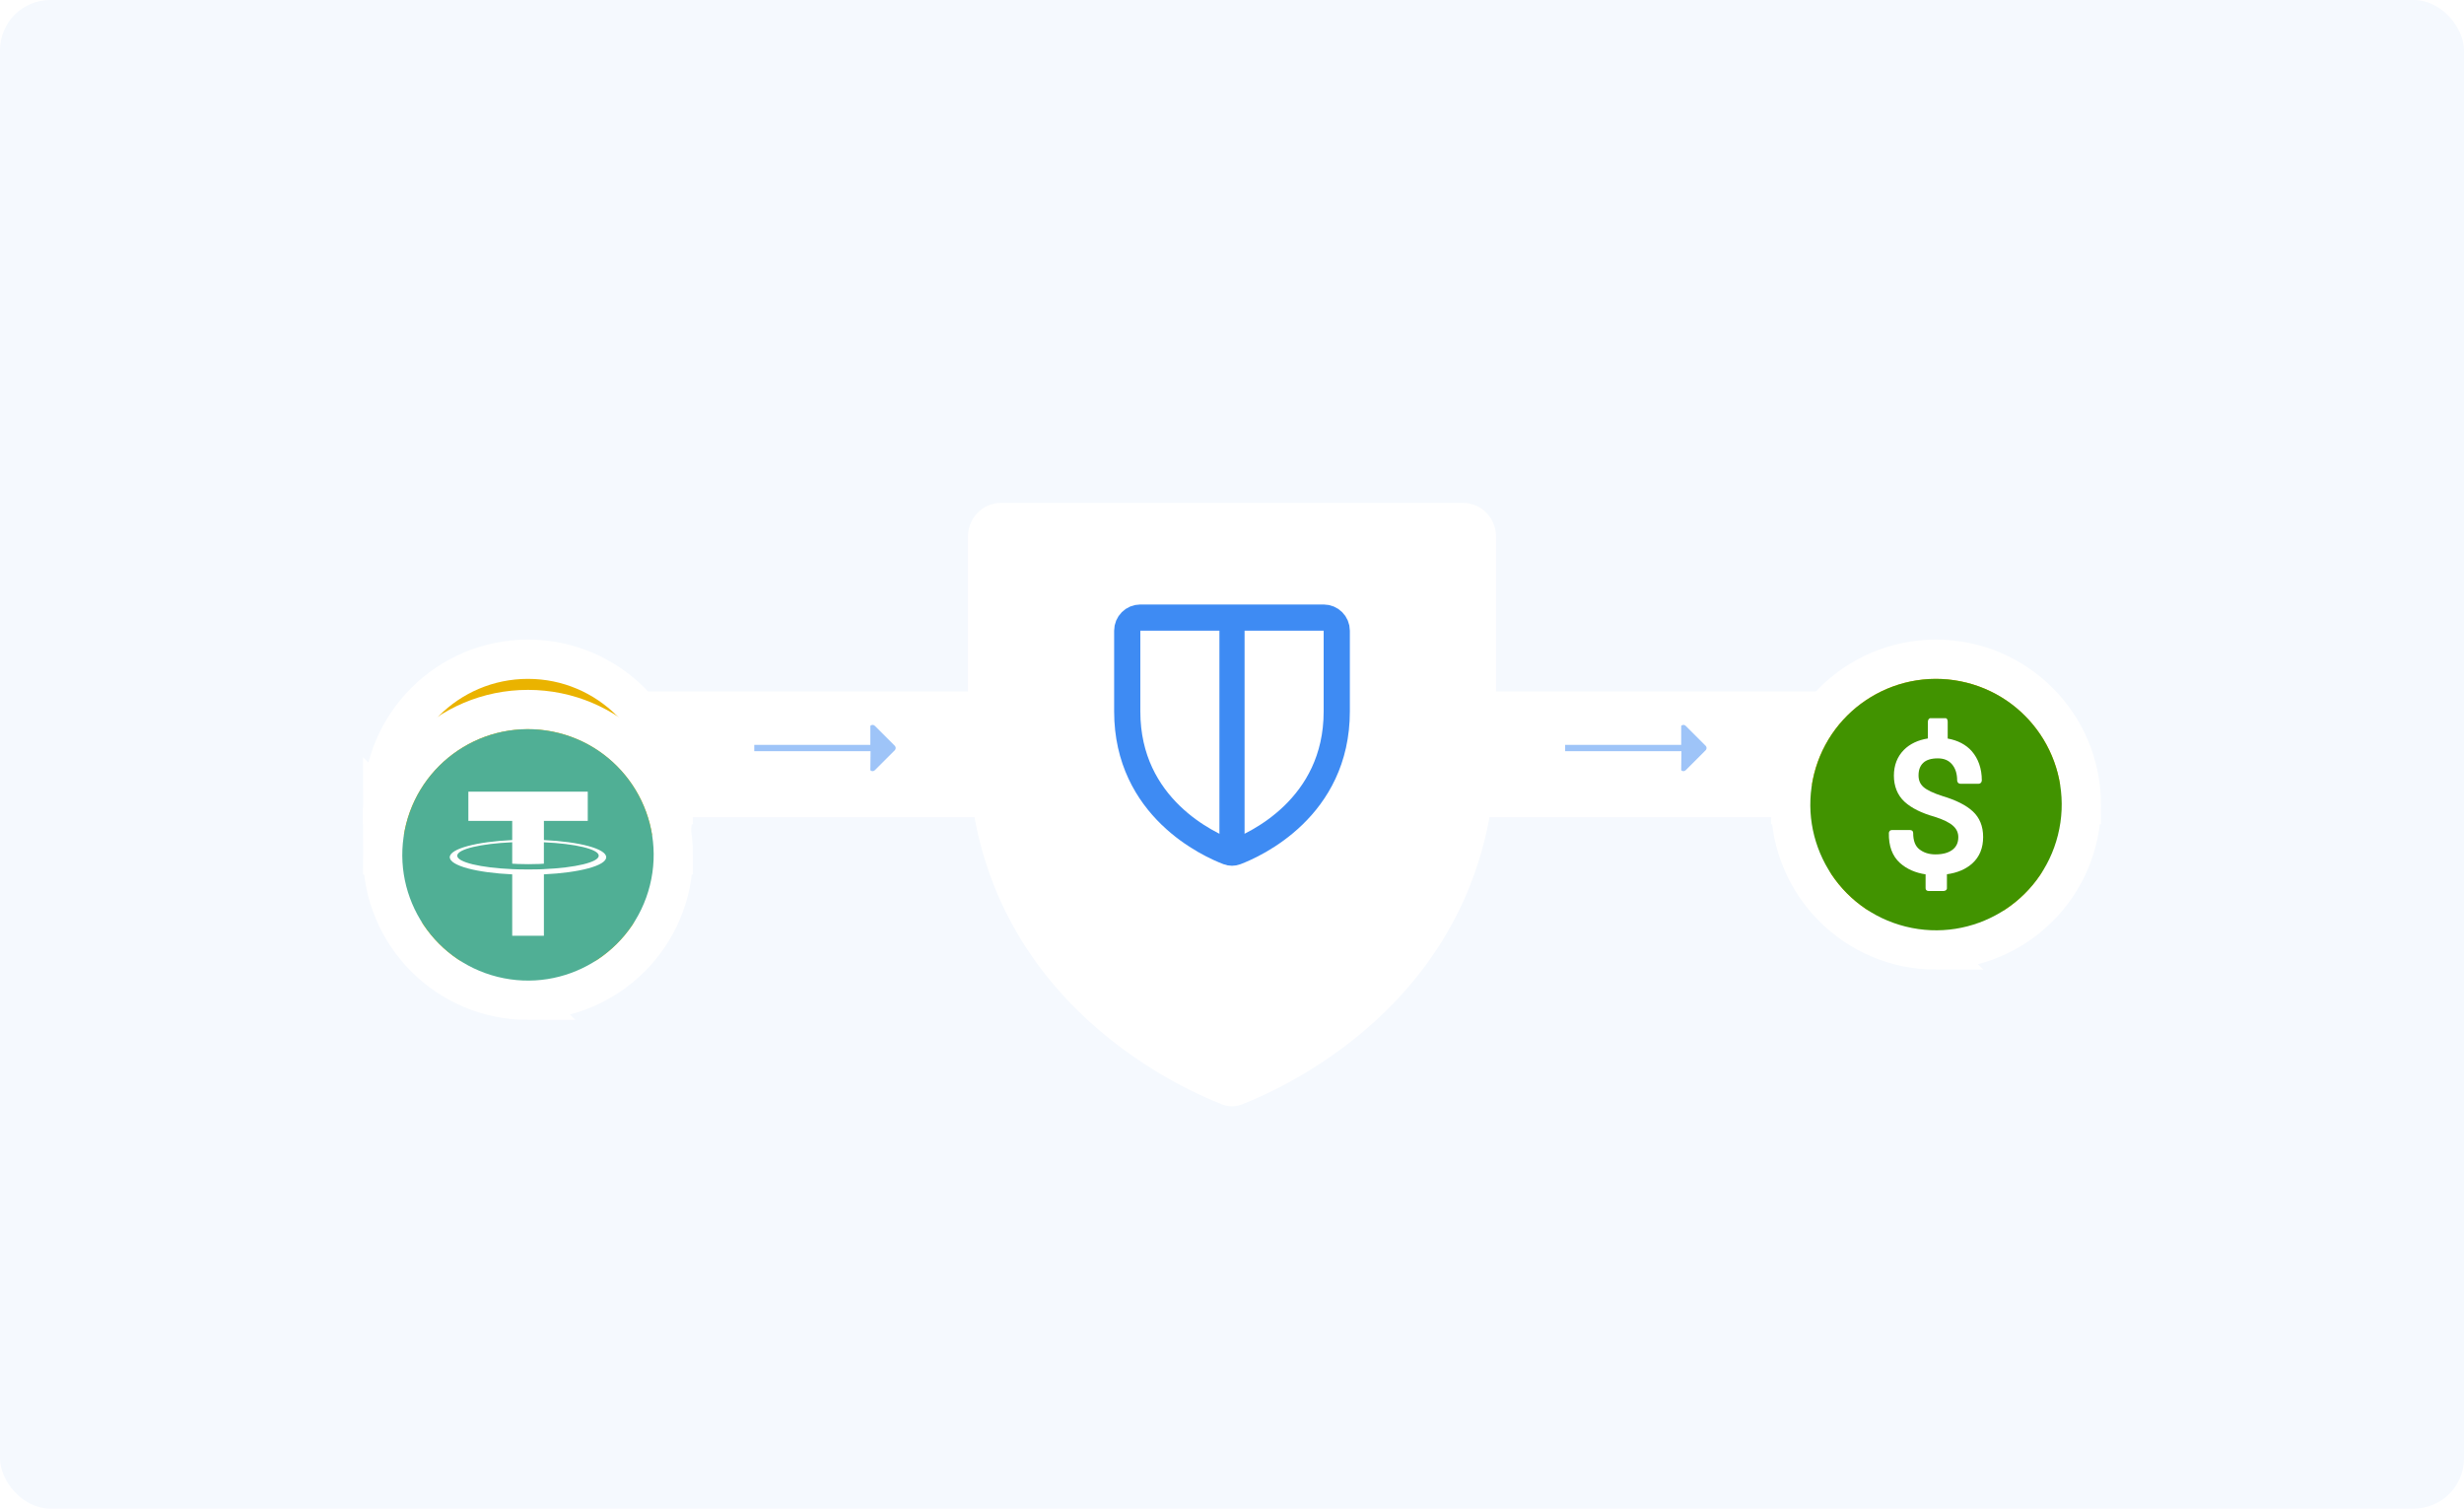 <svg width="392" height="240" viewBox="0 0 392 240" fill="none" xmlns="http://www.w3.org/2000/svg">
<rect width="392" height="240" rx="8" fill="#F5F9FE"/>
<path d="M85 120H307" stroke="white" stroke-width="20"/>
<g filter="url(#filter0_dd_76_3831)">
<path d="M232.75 72H159.25C156.351 72 154 74.394 154 77.348V110.317C154 149.792 186.939 164.794 194.476 167.71C195.475 168.097 196.525 168.097 197.524 167.71C205.061 164.794 238 149.792 238 110.317V77.348C238 74.394 235.649 72 232.75 72Z" fill="white"/>
</g>
<path d="M210.583 98.25H181.416C180.266 98.25 179.333 99.183 179.333 100.333V113.177C179.333 128.555 192.404 134.399 195.395 135.535C195.791 135.686 196.208 135.686 196.604 135.535C199.595 134.399 212.666 128.555 212.666 113.177V100.333C212.666 99.183 211.734 98.25 210.583 98.25Z" stroke="#3E8BF3" stroke-width="4.167" stroke-linecap="round" stroke-linejoin="round"/>
<rect x="194" y="99" width="4" height="37" fill="#3E8BF3"/>
<g filter="url(#filter1_dd_76_3831)">
<path d="M83.993 143.125H83.993C71.226 143.125 60.874 132.77 60.875 120L83.993 143.125ZM83.993 143.125C96.767 143.123 107.12 132.771 107.12 120.001M83.993 143.125L107.12 120.001M107.12 120.001C107.12 107.23 96.767 96.875 83.996 96.875C71.225 96.875 60.872 107.227 60.875 119.999L107.12 120.001Z" fill="#EAB300" stroke="white" stroke-width="6.25"/>
<g filter="url(#filter2_dd_76_3831)">
<path d="M83.993 143.125H83.993C71.226 143.125 60.874 132.77 60.875 120L83.993 143.125ZM83.993 143.125C96.767 143.123 107.12 132.771 107.12 120.001M83.993 143.125L107.12 120.001M107.12 120.001C107.12 107.23 96.767 96.875 83.996 96.875C71.225 96.875 60.872 107.227 60.875 119.999L107.12 120.001Z" fill="#EAB300" stroke="white" stroke-width="6.25"/>
<path fill-rule="evenodd" clip-rule="evenodd" d="M91.866 115.102C91.609 112.423 89.296 111.526 86.375 111.27V107.553H84.114V111.17C83.52 111.17 82.912 111.182 82.309 111.194V107.553H80.048L80.046 111.266L80.022 111.267C79.541 111.276 79.067 111.286 78.606 111.286V111.274L75.488 111.273V113.689C75.488 113.689 77.158 113.657 77.13 113.687C78.046 113.687 78.344 114.219 78.43 114.678V118.912C78.494 118.912 78.576 118.915 78.669 118.928H78.43L78.429 124.859C78.389 125.147 78.219 125.606 77.579 125.608C77.608 125.633 75.936 125.608 75.936 125.608L75.486 128.309H78.43C78.762 128.309 79.091 128.312 79.417 128.316H79.417L79.418 128.316C79.628 128.318 79.838 128.32 80.045 128.322L80.046 132.08H82.306V128.362C82.925 128.374 83.525 128.379 84.112 128.379L84.111 132.08H86.372V128.33C90.173 128.112 92.837 127.154 93.167 123.582C93.434 120.707 92.082 119.422 89.924 118.904C91.237 118.238 92.058 117.062 91.866 115.102ZM88.701 123.137C88.701 125.717 84.645 125.658 82.795 125.631H82.794C82.63 125.629 82.484 125.627 82.359 125.627V120.646C82.515 120.646 82.705 120.642 82.921 120.637C84.823 120.594 88.701 120.507 88.701 123.137ZM82.737 118.373C84.285 118.398 87.648 118.451 87.648 116.111C87.65 113.717 84.409 113.803 82.824 113.845C82.646 113.85 82.488 113.854 82.359 113.854V118.369C82.466 118.369 82.594 118.371 82.737 118.373Z" fill="white"/>
<path d="M78.434 118.812H78.77V119.06H78.434V118.812Z" fill="white"/>
<path d="M103.397 124.838C100.726 135.552 89.874 142.073 79.158 139.401C68.447 136.73 61.927 125.877 64.599 115.164C67.269 104.448 78.121 97.927 88.833 100.598C99.548 103.27 106.068 114.123 103.397 124.838L103.397 124.838H103.397Z" fill="#50AF95"/>
<path fill-rule="evenodd" clip-rule="evenodd" d="M86.531 122.268C86.389 122.278 85.659 122.322 84.029 122.322C82.733 122.322 81.812 122.283 81.489 122.268C76.48 122.047 72.74 121.175 72.74 120.131C72.74 119.087 76.48 118.216 81.489 117.992V121.399C81.817 121.423 82.755 121.478 84.051 121.478C85.607 121.478 86.386 121.413 86.526 121.4V117.994C91.525 118.217 95.256 119.089 95.256 120.131C95.256 121.173 91.526 122.045 86.526 122.266L86.531 122.268ZM86.531 117.642V114.593H93.507V109.944H74.513V114.593H81.488V117.641C75.818 117.901 71.555 119.024 71.555 120.37C71.555 121.716 75.818 122.838 81.488 123.099V132.869H86.53V123.096C92.186 122.835 96.443 121.714 96.443 120.369C96.443 119.024 92.19 117.902 86.53 117.641L86.531 117.642Z" fill="white"/>
</g>
</g>
<g filter="url(#filter3_dd_76_3831)">
<path d="M307.993 143.125H307.993C295.226 143.125 284.874 132.77 284.875 120L307.993 143.125ZM307.993 143.125C320.767 143.123 331.12 132.771 331.12 120.001M307.993 143.125L331.12 120.001M331.12 120.001C331.12 107.23 320.767 96.875 307.996 96.875C295.225 96.875 284.872 107.227 284.875 119.999L331.12 120.001Z" fill="#EAB300" stroke="white" stroke-width="6.25"/>
<path d="M327.402 124.838C324.731 135.552 313.879 142.073 303.163 139.401C292.452 136.73 285.932 125.877 288.604 115.164C291.274 104.448 302.126 97.927 312.838 100.598C323.553 103.27 330.073 114.123 327.402 124.838L327.402 124.838H327.402Z" fill="#419300"/>
<g clip-path="url(#clip0_76_3831)">
<path d="M313.835 121.062C312.792 120.101 311.194 119.293 309.094 118.663C307.583 118.185 306.536 117.686 305.979 117.179C305.47 116.715 305.223 116.119 305.223 115.357C305.223 114.495 305.464 113.844 305.96 113.366C306.454 112.887 307.238 112.645 308.287 112.645C309.261 112.645 309.997 112.949 310.537 113.577C311.095 114.224 311.365 115.092 311.365 116.159C311.365 116.431 311.583 116.685 311.853 116.685H314.801C315.071 116.685 315.289 116.43 315.289 116.159C315.289 114.251 314.714 112.681 313.71 111.523C312.786 110.46 311.438 109.767 309.862 109.495V106.828C309.862 106.556 309.774 106.25 309.505 106.25H307.127C306.858 106.25 306.708 106.556 306.708 106.828V109.479C305.132 109.733 303.833 110.346 302.89 111.302C301.847 112.359 301.301 113.738 301.301 115.399C301.301 117.06 301.868 118.515 303.002 119.554C304.086 120.549 305.689 121.349 307.777 121.934C309.172 122.373 310.171 122.869 310.752 123.406C311.288 123.903 311.548 124.483 311.548 125.181C311.548 126.04 311.252 126.69 310.645 127.167C310.008 127.667 309.088 127.921 307.912 127.921C306.889 127.921 306.051 127.656 305.35 127.109C304.698 126.602 304.367 125.754 304.367 124.492C304.367 124.22 304.148 124.049 303.879 124.049H301.019C300.825 124.049 300.65 124.115 300.573 124.294L300.542 124.339C300.517 124.398 300.503 124.448 300.502 124.513C300.459 126.586 301.053 128.187 302.262 129.281C303.342 130.26 304.768 130.865 306.344 131.095V133.318C306.344 133.59 306.558 133.746 306.825 133.746H309.187C309.457 133.746 309.738 133.59 309.738 133.318V131.081C311.435 130.849 312.783 130.26 313.804 129.329C314.938 128.293 315.499 126.887 315.499 125.151C315.499 123.415 314.928 122.067 313.834 121.058L313.835 121.062Z" fill="white"/>
</g>
</g>
<path opacity="0.5" fill-rule="evenodd" clip-rule="evenodd" d="M139.172 115.464L142.354 118.646C142.549 118.842 142.549 119.158 142.354 119.353L139.172 122.535C138.976 122.731 138.66 122.731 138.464 122.535L138.5 119.5L120 119.5V118.5H138.464C138.464 117.892 138.464 115.464 138.464 115.464C138.66 115.269 138.976 115.269 139.172 115.464Z" fill="#3E8BF3"/>
<path opacity="0.5" fill-rule="evenodd" clip-rule="evenodd" d="M268.172 115.464L271.354 118.646C271.549 118.842 271.549 119.158 271.354 119.353L268.172 122.535C267.976 122.731 267.66 122.731 267.464 122.535L267.5 119.5L249 119.5V118.5H267.464C267.464 117.892 267.464 115.464 267.464 115.464C267.66 115.269 267.976 115.269 268.172 115.464Z" fill="#3E8BF3"/>
<defs>
<filter id="filter0_dd_76_3831" x="138" y="64" width="116" height="128" filterUnits="userSpaceOnUse" color-interpolation-filters="sRGB">
<feFlood flood-opacity="0" result="BackgroundImageFix"/>
<feColorMatrix in="SourceAlpha" type="matrix" values="0 0 0 0 0 0 0 0 0 0 0 0 0 0 0 0 0 0 127 0" result="hardAlpha"/>
<feOffset dy="8"/>
<feGaussianBlur stdDeviation="8"/>
<feColorMatrix type="matrix" values="0 0 0 0 0 0 0 0 0 0 0 0 0 0 0 0 0 0 0.08 0"/>
<feBlend mode="normal" in2="BackgroundImageFix" result="effect1_dropShadow_76_3831"/>
<feColorMatrix in="SourceAlpha" type="matrix" values="0 0 0 0 0 0 0 0 0 0 0 0 0 0 0 0 0 0 127 0" result="hardAlpha"/>
<feOffset/>
<feGaussianBlur stdDeviation="2"/>
<feColorMatrix type="matrix" values="0 0 0 0 0 0 0 0 0 0 0 0 0 0 0 0 0 0 0.04 0"/>
<feBlend mode="normal" in2="effect1_dropShadow_76_3831" result="effect2_dropShadow_76_3831"/>
<feBlend mode="normal" in="SourceGraphic" in2="effect2_dropShadow_76_3831" result="shape"/>
</filter>
<filter id="filter1_dd_76_3831" x="41.75" y="85.75" width="84.495" height="84.5" filterUnits="userSpaceOnUse" color-interpolation-filters="sRGB">
<feFlood flood-opacity="0" result="BackgroundImageFix"/>
<feColorMatrix in="SourceAlpha" type="matrix" values="0 0 0 0 0 0 0 0 0 0 0 0 0 0 0 0 0 0 127 0" result="hardAlpha"/>
<feOffset dy="8"/>
<feGaussianBlur stdDeviation="8"/>
<feColorMatrix type="matrix" values="0 0 0 0 0 0 0 0 0 0 0 0 0 0 0 0 0 0 0.08 0"/>
<feBlend mode="normal" in2="BackgroundImageFix" result="effect1_dropShadow_76_3831"/>
<feColorMatrix in="SourceAlpha" type="matrix" values="0 0 0 0 0 0 0 0 0 0 0 0 0 0 0 0 0 0 127 0" result="hardAlpha"/>
<feOffset/>
<feGaussianBlur stdDeviation="2"/>
<feColorMatrix type="matrix" values="0 0 0 0 0 0 0 0 0 0 0 0 0 0 0 0 0 0 0.04 0"/>
<feBlend mode="normal" in2="effect1_dropShadow_76_3831" result="effect2_dropShadow_76_3831"/>
<feBlend mode="normal" in="SourceGraphic" in2="effect2_dropShadow_76_3831" result="shape"/>
</filter>
<filter id="filter2_dd_76_3831" x="41.75" y="85.75" width="84.495" height="84.5" filterUnits="userSpaceOnUse" color-interpolation-filters="sRGB">
<feFlood flood-opacity="0" result="BackgroundImageFix"/>
<feColorMatrix in="SourceAlpha" type="matrix" values="0 0 0 0 0 0 0 0 0 0 0 0 0 0 0 0 0 0 127 0" result="hardAlpha"/>
<feOffset dy="8"/>
<feGaussianBlur stdDeviation="8"/>
<feColorMatrix type="matrix" values="0 0 0 0 0 0 0 0 0 0 0 0 0 0 0 0 0 0 0.08 0"/>
<feBlend mode="normal" in2="BackgroundImageFix" result="effect1_dropShadow_76_3831"/>
<feColorMatrix in="SourceAlpha" type="matrix" values="0 0 0 0 0 0 0 0 0 0 0 0 0 0 0 0 0 0 127 0" result="hardAlpha"/>
<feOffset/>
<feGaussianBlur stdDeviation="2"/>
<feColorMatrix type="matrix" values="0 0 0 0 0 0 0 0 0 0 0 0 0 0 0 0 0 0 0.04 0"/>
<feBlend mode="normal" in2="effect1_dropShadow_76_3831" result="effect2_dropShadow_76_3831"/>
<feBlend mode="normal" in="SourceGraphic" in2="effect2_dropShadow_76_3831" result="shape"/>
</filter>
<filter id="filter3_dd_76_3831" x="265.75" y="85.75" width="84.495" height="84.5" filterUnits="userSpaceOnUse" color-interpolation-filters="sRGB">
<feFlood flood-opacity="0" result="BackgroundImageFix"/>
<feColorMatrix in="SourceAlpha" type="matrix" values="0 0 0 0 0 0 0 0 0 0 0 0 0 0 0 0 0 0 127 0" result="hardAlpha"/>
<feOffset dy="8"/>
<feGaussianBlur stdDeviation="8"/>
<feColorMatrix type="matrix" values="0 0 0 0 0 0 0 0 0 0 0 0 0 0 0 0 0 0 0.08 0"/>
<feBlend mode="normal" in2="BackgroundImageFix" result="effect1_dropShadow_76_3831"/>
<feColorMatrix in="SourceAlpha" type="matrix" values="0 0 0 0 0 0 0 0 0 0 0 0 0 0 0 0 0 0 127 0" result="hardAlpha"/>
<feOffset/>
<feGaussianBlur stdDeviation="2"/>
<feColorMatrix type="matrix" values="0 0 0 0 0 0 0 0 0 0 0 0 0 0 0 0 0 0 0.04 0"/>
<feBlend mode="normal" in2="effect1_dropShadow_76_3831" result="effect2_dropShadow_76_3831"/>
<feBlend mode="normal" in="SourceGraphic" in2="effect2_dropShadow_76_3831" result="shape"/>
</filter>
<clipPath id="clip0_76_3831">
<rect width="15" height="27.5" fill="white" transform="translate(300.5 106.25)"/>
</clipPath>
</defs>
</svg>
